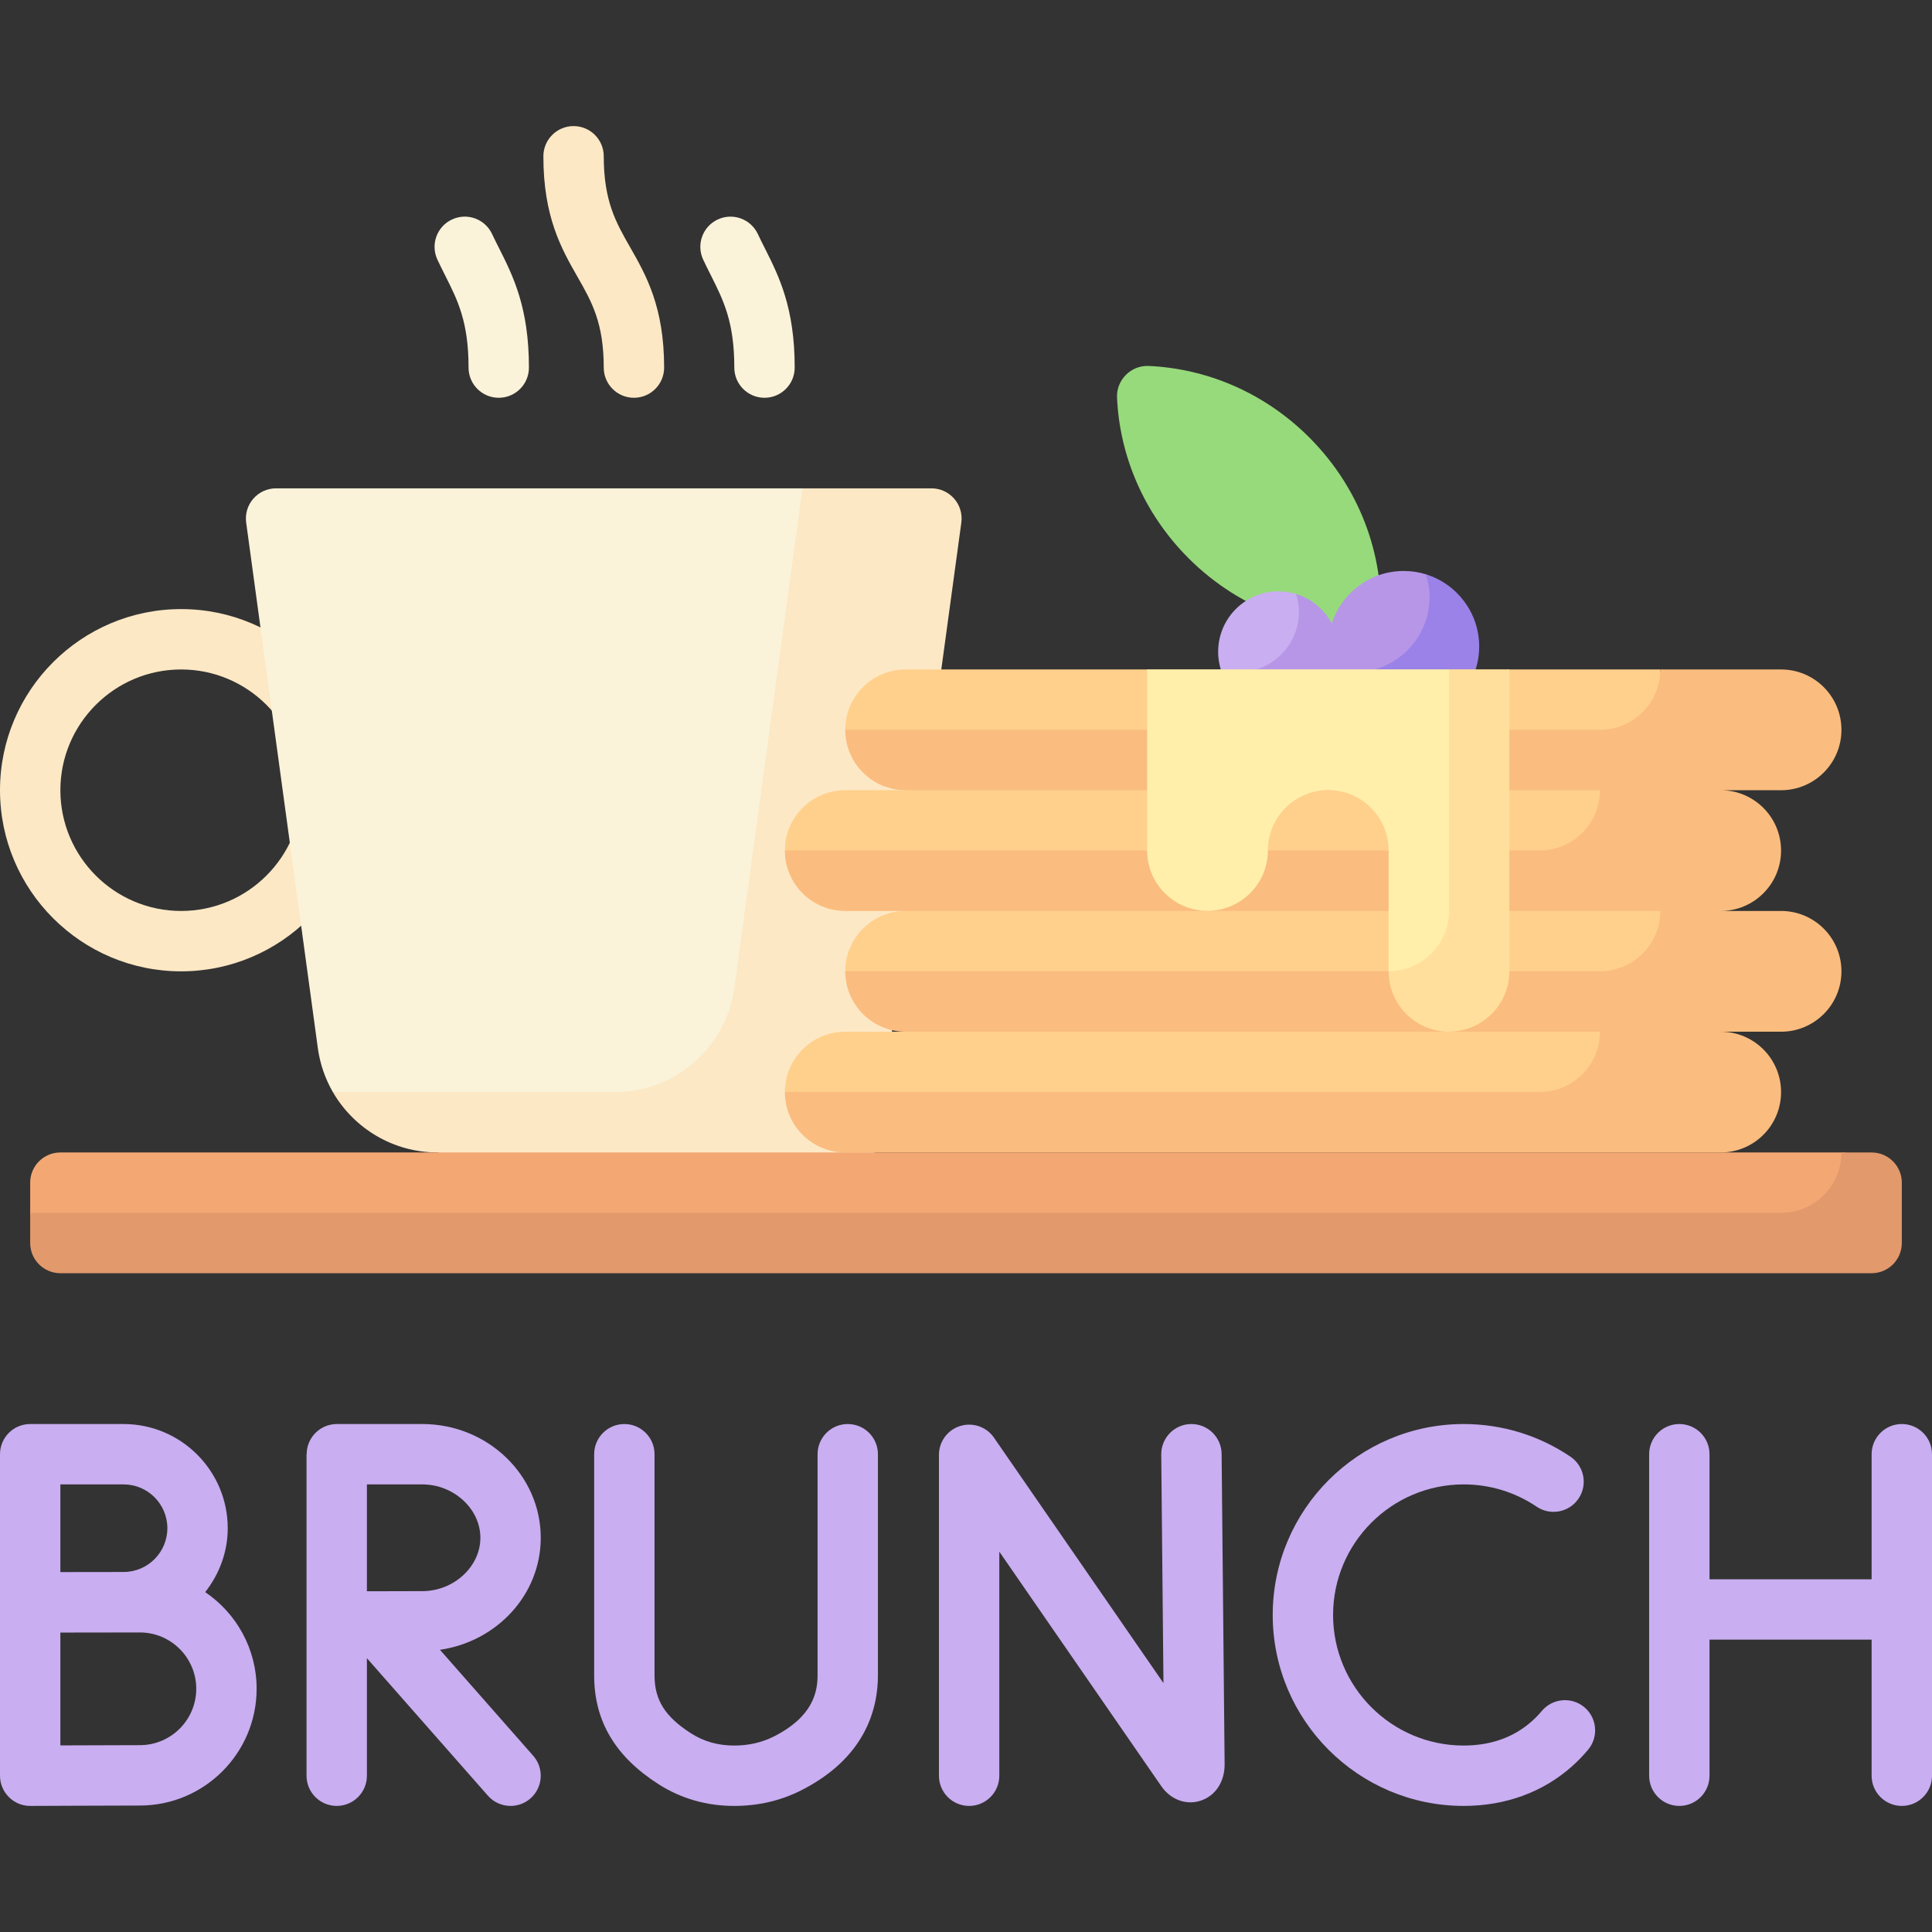 <svg id="Capa_1" enable-background="new 0 0 512 512" viewBox="0 0 512 512" xmlns="http://www.w3.org/2000/svg"><rect x="0" y="0" width="512" height="512" fill="#333333" stroke="none"/><g><g><path d="m48 257.414c-26.469 0-48-21.531-48-48s21.531-48 48-48 48 21.531 48 48-21.531 48-48 48zm0-80c-17.648 0-32 14.355-32 32s14.352 32 32 32 32-14.355 32-32-14.352-32-32-32z" fill="#fde8c5"/></g><path d="m212.655 129.414h-139.49c-4.848 0-8.581 4.277-7.926 9.081l18.988 139.243c.576 4.227 1.962 8.17 3.987 11.676l27.719 8.104h81.887l22.762-159.023c.655-4.803-3.079-9.081-7.927-9.081z" fill="#faf3da"/><path d="m246.835 129.414h-34.181l-18.044 132.324c-2.162 15.855-15.704 27.676-31.707 27.676h-74.69c5.577 9.623 15.999 16 27.72 16l53.817 13.606 62.25-13.606 22.762-166.919c.655-4.804-3.079-9.081-7.927-9.081z" fill="#fde8c5"/><path d="m168 105.414c-4.422 0-8-3.582-8-8 0-11.875-3.219-17.508-6.945-24.031-4.243-7.426-9.055-15.844-9.055-31.969 0-4.418 3.578-8 8-8s8 3.582 8 8c0 11.875 3.219 17.508 6.945 24.031 4.243 7.426 9.055 15.844 9.055 31.969 0 4.418-3.578 8-8 8z" fill="#fde8c5"/><path d="m132.172 105.414c-4.422 0-8-3.582-8-8 0-12.105-2.867-17.809-6.195-24.41-.688-1.383-1.383-2.766-2.055-4.191-1.875-4.004-.156-8.766 3.844-10.641 4.031-1.891 8.766-.152 10.641 3.844.609 1.297 1.234 2.543 1.867 3.793 3.703 7.359 7.898 15.699 7.898 31.605 0 4.418-3.578 8-8 8z" fill="#faf3da"/><path d="m202.602 105.414c-4.422 0-8-3.582-8-8 0-12.09-2.867-17.789-6.18-24.391-.703-1.387-1.398-2.777-2.07-4.219-1.875-4-.148-8.762 3.852-10.637 4-1.871 8.758-.145 10.633 3.855.609 1.301 1.242 2.559 1.875 3.812 3.703 7.355 7.891 15.691 7.891 31.578-.001 4.42-3.58 8.002-8.001 8.002z" fill="#faf3da"/><path d="m314.963 147.922c14.179 14.179 32.989 20.329 50.763 18.763 1.566-17.774-4.584-36.584-18.763-50.763-12.01-12.01-27.342-18.26-42.553-18.939-4.679-.209-8.595 3.707-8.386 8.386.679 15.211 6.929 30.542 18.939 42.553z" fill="#97da7c"/><path d="m354.824 172.708c0 8.837-7.163 16-16 16s-16-7.163-16-16 7.163-16 16-16c1.612 0 3.169.238 4.636.682z" fill="#c9aef1"/><path d="m377.878 152.192c-1.858-.571-3.832-.878-5.878-.878-8.923 0-16.475 5.847-19.051 13.916-1.984-3.692-5.399-6.592-9.489-7.84.452 1.479.775 3.102.775 4.729 0 8.836-7.163 16-16 16l10.588 10.588c6.602 0 12.267-4 14.712-9.708 3.013 7.23 10.143 12.314 18.465 12.314 11.046 0 16.247-8.954 16.247-20 0-8.999-10.369-19.121-10.369-19.121z" fill="#b796e7"/><path d="m377.878 152.192c.579 1.871.982 3.921.982 5.982 0 11.045-8.955 20-20 20l13.14 13.14c11.046 0 20-8.955 20-20 0-8.985-5.966-16.598-14.122-19.122z" fill="#9a82e8"/><path d="m439.997 177.414h-39.997l-48.893 11.724-47.107-11.724h-64c-8.836 0-16 7.164-16 16l16 16h-16c-8.836 0-16 7.164-16 16l32 16c-8.836 0-16 7.164-16 16l16 16h-16c-8.836 0-16 7.164-16 16l16 7.452h229.623z" fill="#ffd08c"/><path d="m472 241.414h-16c8.836 0 16-7.164 16-16 0-8.837-7.164-16-16-16h16c8.836 0 16-7.164 16-16 0-8.837-7.164-16-16-16h-32.003c-.018 8.822-7.171 15.968-15.997 15.968h-199.997c0 .011-.003.021-.003.032 0 8.836 7.164 16 16 16h183.997c-.018 8.822-7.171 15.968-15.997 15.968h-199.997c0 .011-.003.021-.003.032 0 8.836 7.164 16 16 16h215.997c-.018 8.822-7.171 15.968-15.997 15.968h-199.997c0 .011-.003.021-.003.032 0 8.836 7.164 16 16 16h183.997c-.018 8.822-7.171 15.968-15.997 15.968h-199.997c0 .011-.003.021-.003.032 0 8.836 7.164 16 16 16h232c8.836 0 16-7.164 16-16 0-8.837-7.164-16-16-16h16c8.836 0 16-7.164 16-16 0-8.837-7.164-16-16-16z" fill="#fabd7f"/><g fill="#c9aef1"><path d="m315.742 377.383c-.023 0-.055 0-.078 0-4.414.043-7.961 3.66-7.922 8.078l.586 60.574-44.914-65.039c-1.992-2.887-5.625-4.129-8.969-3.09-3.344 1.043-5.617 4.137-5.617 7.637v85.043c0 4.418 3.578 8 8 8s8-3.582 8-8v-59.383l42.93 62.156c2.453 3.547 6.539 5.078 10.328 3.871 3.922-1.223 6.453-4.961 6.453-9.594l-.797-82.332c-.039-4.39-3.617-7.921-8-7.921z"/><path d="m504 377.383c-4.422 0-8 3.582-8 8v33.141h-42.961v-33.141c0-4.418-3.578-8-8-8s-8 3.582-8 8v85.203c0 4.418 3.578 8 8 8s8-3.582 8-8v-36.062h42.961v36.062c0 4.418 3.578 8 8 8s8-3.582 8-8v-85.203c0-4.418-3.578-8-8-8z"/><path d="m54.381 421.927c3.682-4.691 5.97-10.525 5.97-16.938 0-15.223-12.383-27.605-27.602-27.605h-24.749c-4.422 0-8 3.582-8 8v85.203c0 2.129.852 4.168 2.359 5.668 1.492 1.496 3.523 2.332 5.641 2.332h.039s22.758-.102 29.031-.102c17.062 0 30.938-13.875 30.938-30.934 0-10.651-5.411-20.057-13.627-25.624zm-21.631-28.544c6.398 0 11.602 5.207 11.602 11.605s-5.203 11.605-11.602 11.605c-1.866 0-16.75.023-16.75.023v-23.234h16.75zm4.32 69.101c-3.844 0-13.859.039-21.07.066v-29.905c2.45-.01 21.07-.029 21.07-.029 8.234 0 14.938 6.699 14.938 14.934s-6.703 14.934-14.938 14.934z"/><path d="m408.594 453.422c-.82.98-1.711 1.895-2.648 2.73-4.797 4.27-10.875 6.434-18.062 6.434-19.078 0-34.602-15.523-34.602-34.602s15.523-34.602 34.602-34.602c6.938 0 13.625 2.043 19.344 5.906 3.648 2.473 8.648 1.504 11.102-2.148 2.477-3.66 1.516-8.633-2.148-11.109-8.367-5.656-18.156-8.648-28.297-8.648-27.898 0-50.602 22.699-50.602 50.602s22.703 50.602 50.602 50.602c11.07 0 21-3.625 28.711-10.488 1.523-1.359 2.945-2.828 4.266-4.402 2.836-3.387 2.391-8.43-.992-11.27-3.386-2.837-8.432-2.384-11.276.995z"/><path d="m224.664 377.383c-4.422 0-8 3.582-8 8v58.566c0 4.465-1.211 11.008-11.648 16.27-3.125 1.57-6.633 2.367-10.438 2.367-.008 0-.023 0-.039 0-4.273-.004-8-1.062-11.406-3.234-6.867-4.391-9.672-8.832-9.672-15.34v-58.629c0-4.418-3.578-8-8-8s-8 3.582-8 8v58.629c0 12.062 5.578 21.492 17.062 28.824 5.969 3.809 12.695 5.742 20 5.75h.055c6.328 0 12.258-1.371 17.633-4.074 16.906-8.52 20.453-21.324 20.453-30.562v-58.566c0-4.419-3.578-8.001-8-8.001z"/><path d="m143.305 407.527c0-16.621-14.086-30.145-31.398-30.145h-22.641c-2.125 0-4.164.848-5.664 2.352-1.493 1.501-2.331 3.529-2.331 5.648h-.037v85.203c0 4.418 3.578 8 8 8s8-3.582 8-8v-31.145l32.062 36.43c1.586 1.797 3.789 2.715 6.008 2.715 1.883 0 3.766-.656 5.289-1.996 3.312-2.918 3.633-7.973.719-11.289l-24.72-28.087c15.081-2.192 26.713-14.605 26.713-29.686zm-31.399 14.141c-2.52 0-9.319.016-14.672.035v-28.32h14.672c8.344 0 15.398 6.477 15.398 14.145.001 7.663-7.054 14.14-15.398 14.14z"/></g><path d="m304 177.382v48c0 8.836 7.164 16 16 16s16-7.164 16-16 7.164-16 16-16 16 7.164 16 16v32l24.265 5.602v-72l-8.265-13.602z" fill="#ffefab"/><path d="m16 329.414h480v-16c0-4.418-3.582-8-8-8h-472c-4.418 0-8 3.582-8 8v8c0 4.418 3.582 8 8 8z" fill="#f3a873"/><path d="m496 305.414h-8c0 8.837-7.163 16-16 16h-464v8c0 4.418 3.582 8 8 8h480c4.418 0 8-3.582 8-8v-16c0-4.418-3.582-8-8-8z" fill="#e2996c"/><path d="m384 177.382v64.032c0 8.837-7.163 15.968-16 15.968v.032c0 8.836 7.164 16 16 16v-.032c8.836 0 16-7.164 16-16v-80z" fill="#ffdf9b"/></g><g/><g/><g/><g/><g/><g/><g/><g/><g/><g/><g/><g/><g/><g/><g/></svg>